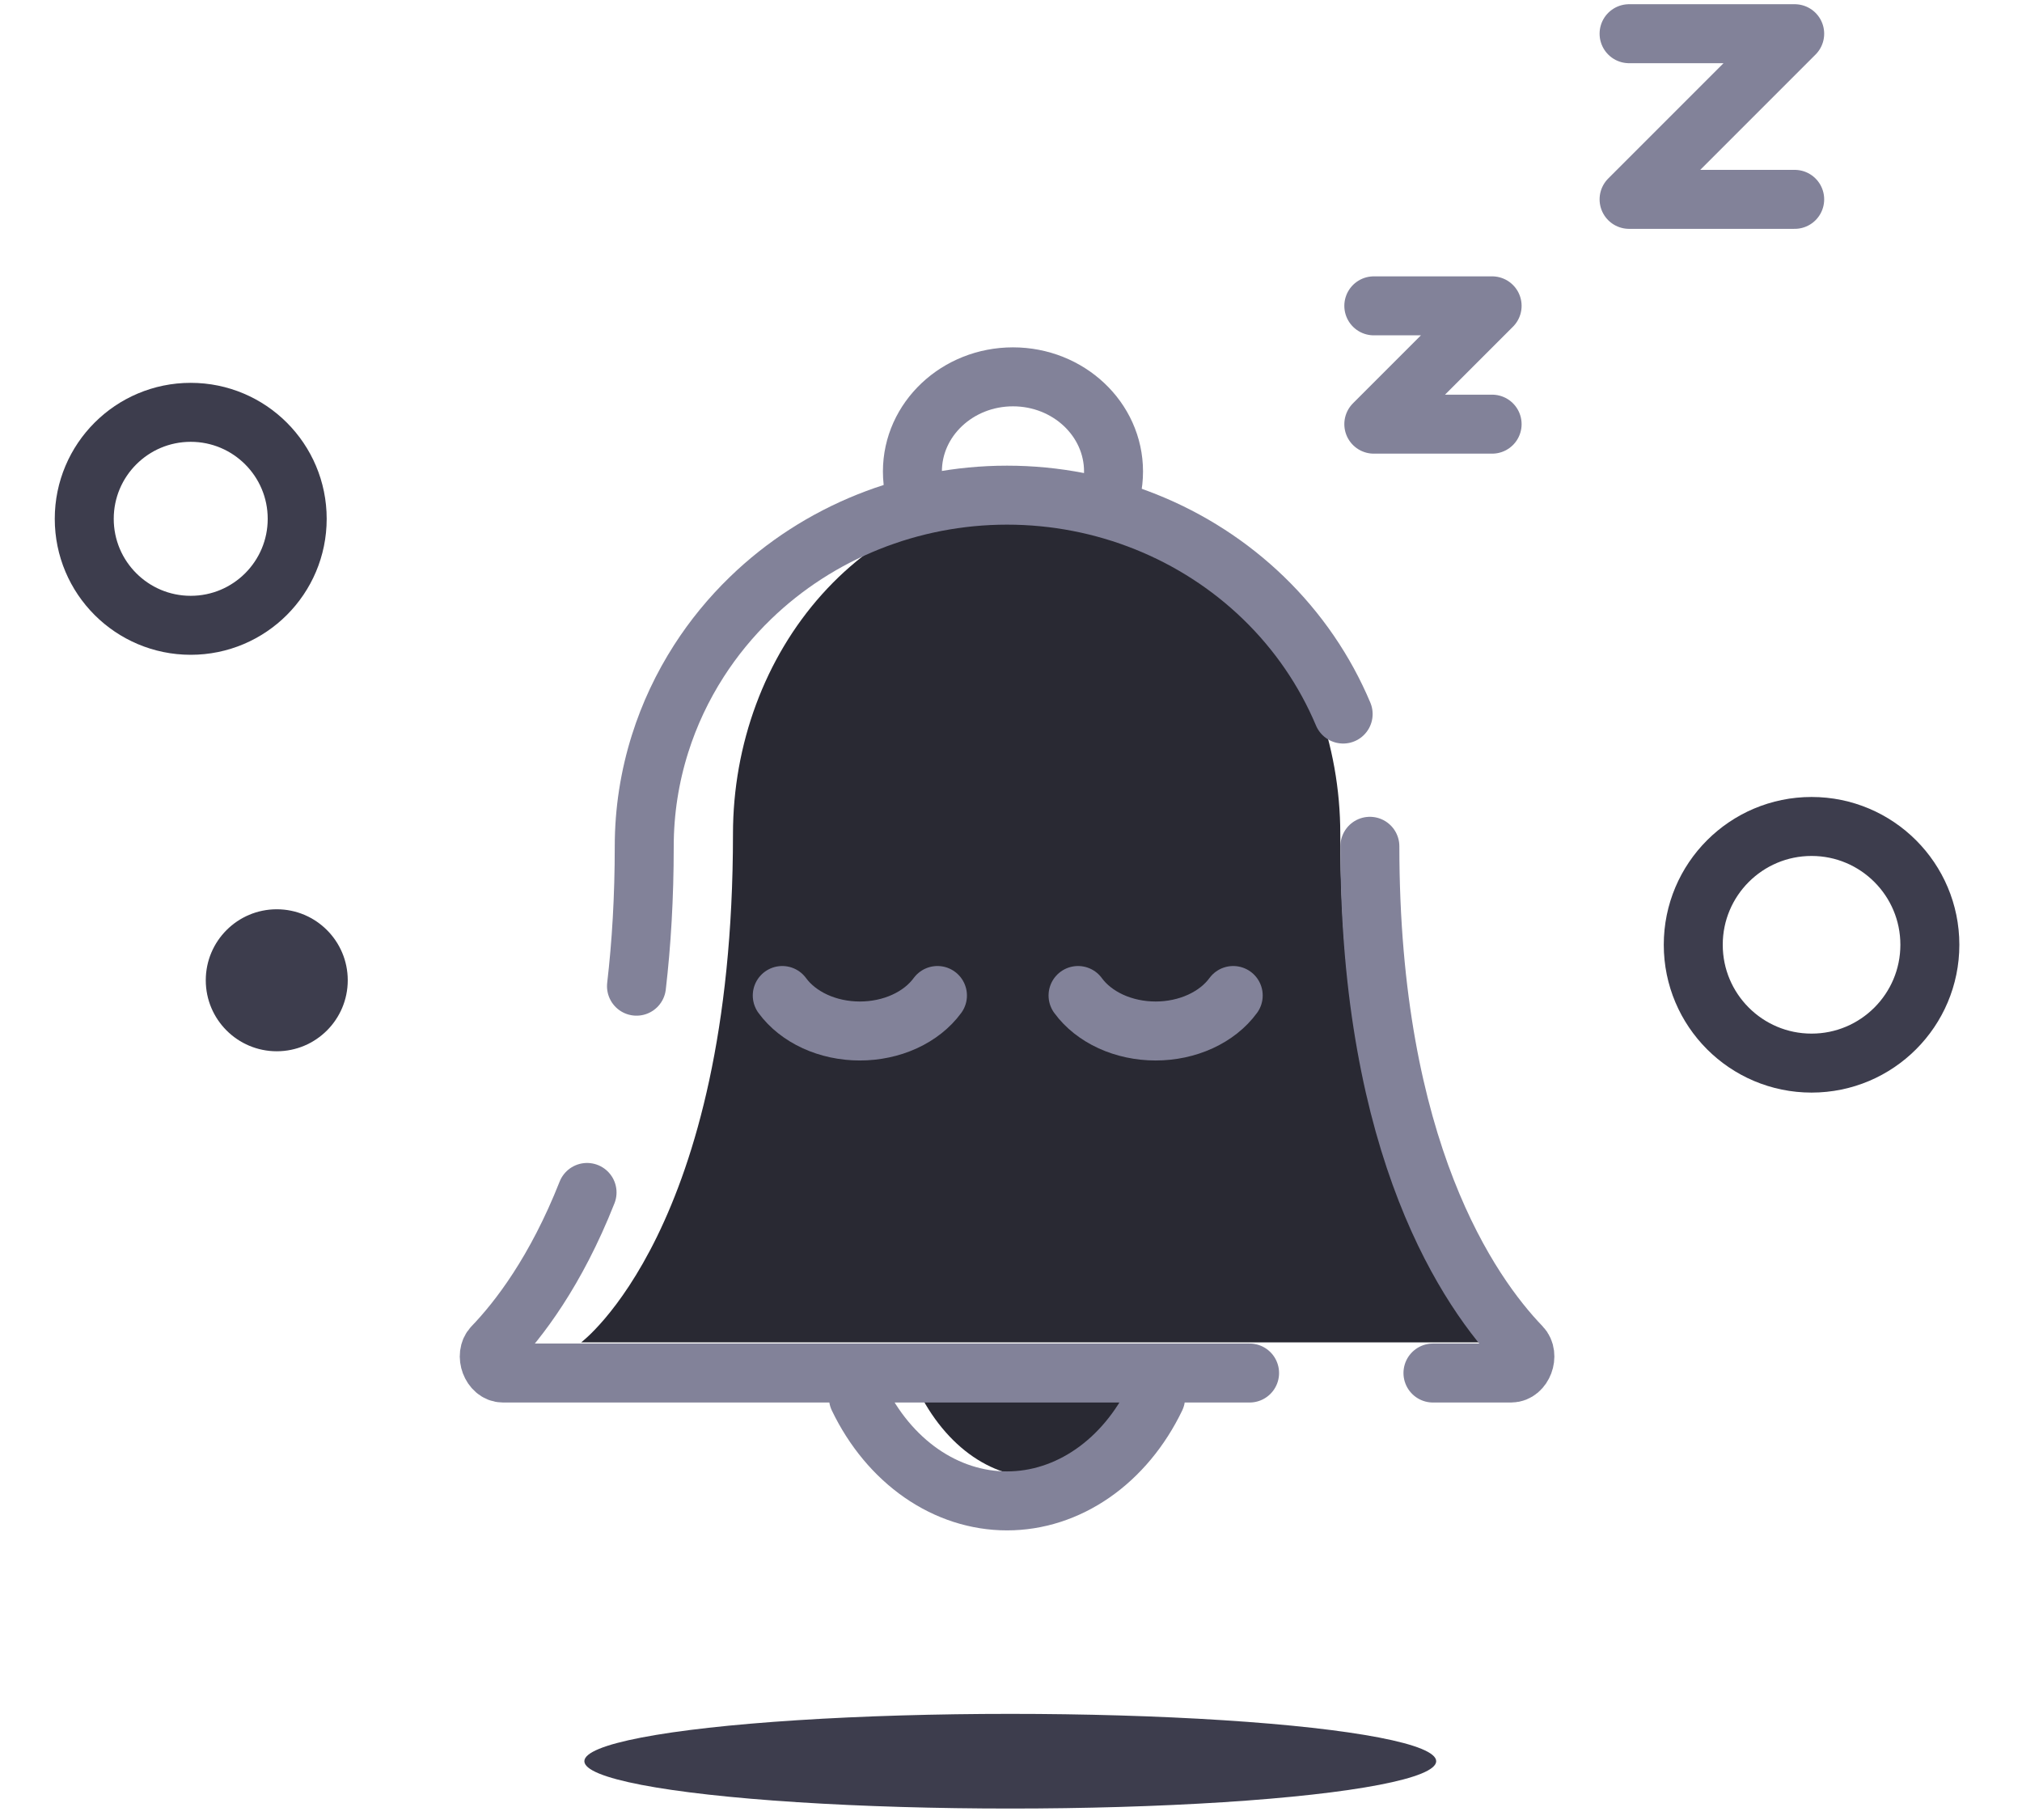 <svg xmlns="http://www.w3.org/2000/svg" width="120" height="108" fill="none" viewBox="0 0 120 108"><circle cx="11.319" cy="30.787" r="6.319" stroke="#3D3D4D" stroke-linecap="round" stroke-linejoin="round" stroke-width="3.5"/><ellipse cx="60.117" cy="27.979" stroke="#828299" stroke-linecap="round" stroke-linejoin="round" stroke-width="3.5" rx="5.968" ry="5.617"/><path fill="#292933" d="M79.542 49.493C79.542 44.16 77.644 39.045 74.264 35.273C70.884 31.502 66.301 29.383 61.521 29.383C56.742 29.383 52.158 31.502 48.778 35.273C45.398 39.045 43.5 44.16 43.5 49.493C43.5 72.956 34.489 79.659 34.489 79.659H88.553C88.553 79.659 79.542 72.956 79.542 49.493Z"/><path fill="#292933" d="M68.9 81.755C68.15 83.551 67.073 85.042 65.778 86.078C64.483 87.114 63.014 87.659 61.52 87.659C60.025 87.659 58.557 87.114 57.262 86.078C55.967 85.042 54.89 83.551 54.14 81.755"/><path stroke="#828299" stroke-linecap="round" stroke-linejoin="round" stroke-width="3.5" d="M81.298 50.22C81.298 68.254 87.222 76.733 90.281 79.908C90.767 80.413 90.38 81.476 89.68 81.476C88.093 81.476 86.549 81.476 85.042 81.476M68.581 82.946C67.685 84.807 66.399 86.351 64.852 87.425C63.304 88.499 61.55 89.064 59.764 89.064C57.978 89.064 56.224 88.499 54.676 87.425C53.129 86.351 51.843 84.807 50.947 82.946M79.712 42.372C78.639 39.819 77.044 37.473 74.991 35.486C70.953 31.578 65.476 29.383 59.766 29.383C54.055 29.383 48.578 31.578 44.54 35.486C43.368 36.62 42.345 37.872 41.483 39.213C40.496 40.749 39.72 42.401 39.175 44.128C38.556 46.085 38.234 48.136 38.234 50.22C38.234 53.25 38.066 56.011 37.774 58.521M34.84 70.761C32.987 75.455 30.769 78.331 29.253 79.906C28.767 80.41 29.155 81.476 29.855 81.476C47.196 81.476 59.357 81.476 74.159 81.476"/><path stroke="#828299" stroke-linecap="round" stroke-linejoin="round" stroke-width="3.5" d="M55.635 59.074C55.166 59.714 54.495 60.246 53.687 60.616C52.879 60.986 51.962 61.18 51.03 61.18C50.097 61.18 49.181 60.986 48.373 60.616C47.565 60.246 46.893 59.714 46.425 59.074"/><path stroke="#828299" stroke-linecap="round" stroke-linejoin="round" stroke-width="3.5" d="M73.188 59.074C72.72 59.714 72.048 60.246 71.24 60.616C70.432 60.986 69.516 61.18 68.583 61.18C67.651 61.18 66.734 60.986 65.926 60.616C65.118 60.246 64.447 59.714 63.979 59.074"/><circle cx="107.511" cy="56.064" r="7.021" stroke="#3D3D4D" stroke-linecap="round" stroke-linejoin="round" stroke-width="3.5"/><circle cx="16.425" cy="58.17" r="4.213" fill="#3D3D4D"/><ellipse cx="59.957" cy="104.511" fill="#3D3D4D" rx="25.277" ry="2.809"/><path stroke="#828299" stroke-linecap="round" stroke-linejoin="round" stroke-width="3.5" d="M81.532 18.149H88.553L81.532 25.17H88.553"/><path stroke="#828299" stroke-linecap="round" stroke-linejoin="round" stroke-width="3.5" d="M96.681 2H106.51L96.681 11.83H106.51"/></svg>